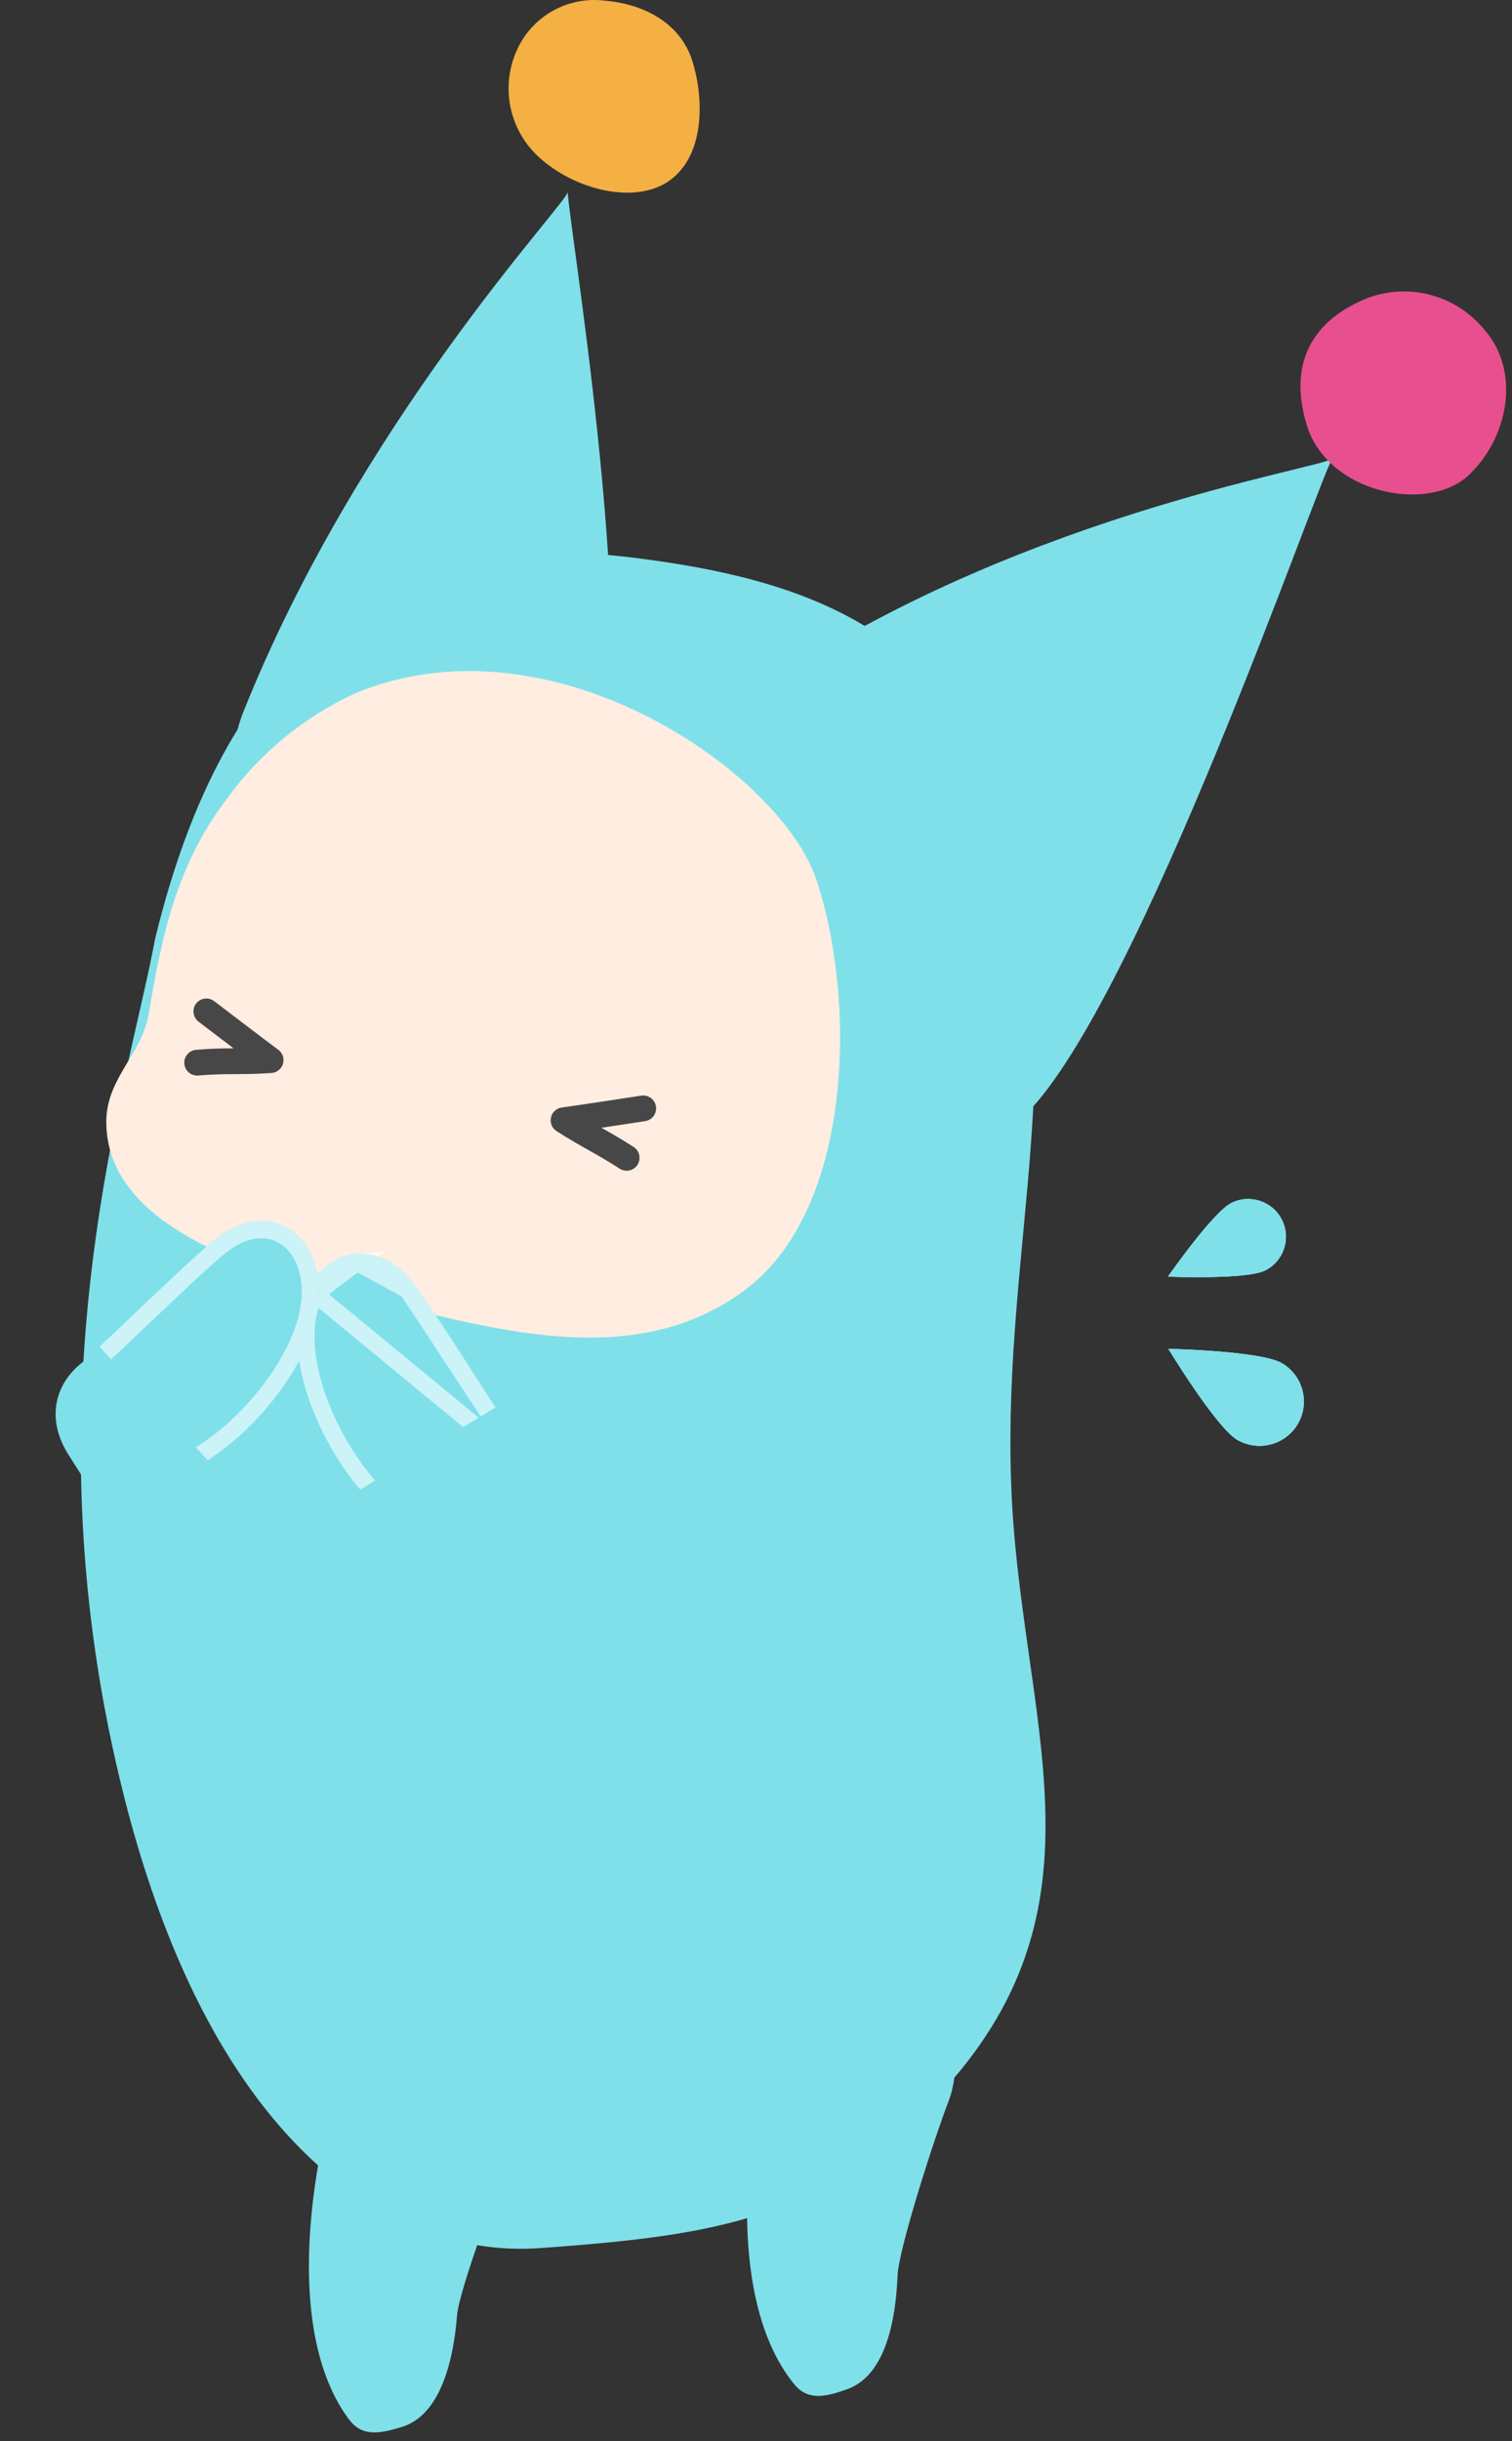 <svg width="88" height="142" viewBox="0 0 88 142" fill="none" xmlns="http://www.w3.org/2000/svg">
<rect x="0" y="0" width="88" height="142" fill="#333333" stroke="none"/>
<path d="M14.176 41.382C20.848 24.686 32.767 12.067 33.047 11.186C33.047 12.685 37.033 36.201 35.081 45.352C34.068 50.063 29.439 55.837 22.66 54.989C15.881 54.14 11.87 47.164 14.176 41.382Z" fill="#7FE0EA"/>
<path d="M31.342 9.119C30.41 8.261 29.809 7.103 29.645 5.847C29.481 4.591 29.764 3.318 30.445 2.249C30.953 1.467 31.672 0.845 32.519 0.454C33.365 0.064 34.305 -0.079 35.23 0.042C37.528 0.24 39.628 1.376 40.304 3.575C40.946 5.635 41.062 8.904 39.06 10.437C37.059 11.969 33.434 11.062 31.342 9.119Z" fill="#F4B042"/>
<path d="M43.771 40.467C58.457 30.089 76.792 27.289 77.542 26.679C76.718 27.956 66.332 58.209 59.709 64.815C56.299 68.217 50.163 66.462 44.941 62.081C39.719 57.699 38.706 44.1 43.771 40.467Z" fill="#7FE0EA"/>
<path d="M76.049 24.711C74.847 20.708 76.807 18.41 79.698 17.298C80.875 16.883 82.151 16.843 83.351 17.182C84.551 17.521 85.617 18.223 86.403 19.192C88.553 21.663 87.746 25.485 85.505 27.618C83.133 29.892 77.252 28.714 76.049 24.711Z" fill="#E84F8E"/>
<path d="M58.597 47.757C55.442 36.407 46.382 33.631 36.893 32.445C21.993 30.592 13.073 37.988 9.029 54.602C7.48 62.986 1.665 80.135 6.739 102.498C11.615 124.053 22.224 131.433 31.449 130.774C41.877 130.025 47.758 129.045 54.388 122.142C65.203 110.866 59.272 99.961 58.844 86.115C58.391 72.409 62.394 61.397 58.597 47.757Z" fill="#7FE0EA"/>
<path d="M30.016 124.696C29.126 126.78 26.721 133.163 26.598 134.712C26.474 136.26 25.996 140.337 23.443 141.161C21.993 141.622 21.03 141.721 20.297 140.724C15.354 134.069 19.473 119.218 22.01 115.479C25.552 110.306 32.33 119.293 30.016 124.696Z" fill="#7FE0EA"/>
<path d="M55.211 122.225C54.388 124.342 52.304 130.824 52.238 132.372C52.172 133.921 51.884 138.023 49.363 138.962C47.938 139.489 46.974 139.629 46.2 138.665C41.003 132.232 44.421 117.25 46.818 113.37C50.129 108.041 57.295 116.723 55.211 122.225Z" fill="#7FE0EA"/>
<path d="M20.707 40.319C17.707 41.686 15.114 43.813 13.187 46.489C10.321 50.261 9.423 54.346 8.657 58.967C8.27 61.315 6.252 62.641 6.186 65.161C6.079 72.632 18.582 74.864 24.167 76.223C30.666 77.796 37.519 79.221 43.169 75.185C49.758 70.482 49.816 58.094 47.534 51.233C45.475 44.923 32.066 35.608 20.707 40.319Z" fill="#FFEDE1"/>
<path d="M31.891 86.5C31.665 85.912 31.313 85.381 30.86 84.943C29.934 83.716 25.633 76.733 24.127 74.74C22.119 72.081 19.194 72.464 17.891 75.047C16.276 78.251 18.254 83.247 20.637 86.25C21.804 87.71 25.49 91.634 27.698 90.582L31.891 86.5Z" fill="#7FE0EA"/>
<path d="M30.485 85.275L30.512 85.302C30.835 85.614 31.1 85.98 31.295 86.382L27.414 90.161C27.04 90.312 26.569 90.29 25.997 90.084C25.391 89.866 24.733 89.462 24.082 88.962C22.781 87.962 21.596 86.649 21.028 85.938C19.874 84.484 18.816 82.541 18.245 80.584C17.671 78.614 17.612 76.712 18.337 75.272L30.485 85.275ZM30.485 85.275L30.461 85.244M30.485 85.275L30.461 85.244M30.461 85.244C30.043 84.689 28.977 83.028 27.8 81.193C27.632 80.931 27.462 80.665 27.291 80.399C25.906 78.242 24.467 76.019 23.728 75.042L23.728 75.042M30.461 85.244L23.728 75.042M23.728 75.042C22.802 73.815 21.72 73.356 20.782 73.426M23.728 75.042L20.782 73.426M20.782 73.426C19.843 73.497 18.925 74.107 18.337 75.272L20.782 73.426Z" stroke="url(#paint0_linear_698_6322)" stroke-opacity="0.6"/>
<path d="M3.975 84.607C2.864 82.857 2.985 80.917 4.498 79.5C5.712 78.519 10.512 73.755 12.438 72.159C15.002 70.035 17.759 71.083 18.429 73.89C19.27 77.385 16.19 81.789 13.206 84.142C11.732 85.294 7.28 88.278 5.325 86.732L3.975 84.607Z" fill="#7FE0EA"/>
<path d="M17.943 74.007L17.943 74.006C17.641 72.741 16.89 71.937 15.993 71.652C15.097 71.367 13.94 71.564 12.758 72.544C11.811 73.329 10.144 74.904 8.546 76.423C8.421 76.541 8.297 76.659 8.173 76.777C6.743 78.136 5.413 79.4 4.827 79.877C4.161 80.506 3.819 81.23 3.751 81.974C3.682 82.727 3.891 83.541 4.398 84.339L5.697 86.386C6.04 86.625 6.512 86.712 7.118 86.644C7.761 86.572 8.493 86.33 9.24 85.993C10.732 85.319 12.178 84.311 12.898 83.748C14.342 82.609 15.813 80.969 16.817 79.198C17.826 77.416 18.321 75.577 17.943 74.007Z" stroke="url(#paint1_linear_698_6322)" stroke-opacity="0.6"/>
<path d="M12.01 58.835C13.328 59.832 14.563 60.787 15.749 61.669C14.011 61.792 13.213 61.669 11.475 61.817" stroke="#474747" stroke-width="1.5" stroke-linecap="round" stroke-linejoin="round"/>
<path d="M37.436 64.477C35.789 64.725 34.265 64.963 32.799 65.169C34.265 66.108 35.014 66.413 36.472 67.352" stroke="#474747" stroke-width="1.5" stroke-linecap="round" stroke-linejoin="round"/>
<path d="M75.541 82.818C74.828 84.052 73.251 84.475 72.017 83.762C70.783 83.05 68 78.464 68 78.464C68 78.464 73.363 78.581 74.597 79.294C75.831 80.006 76.253 81.584 75.541 82.818Z" fill="#7FE0EA"/>
<path d="M75.541 82.818C74.828 84.052 73.251 84.475 72.017 83.762C70.783 83.05 68 78.464 68 78.464C68 78.464 73.363 78.581 74.597 79.294C75.831 80.006 76.253 81.584 75.541 82.818Z" fill="#7FE0EA"/>
<path d="M75.541 82.818C74.828 84.052 73.251 84.475 72.017 83.762C70.783 83.05 68 78.464 68 78.464C68 78.464 73.363 78.581 74.597 79.294C75.831 80.006 76.253 81.584 75.541 82.818Z" fill="#7FE0EA"/>
<path d="M74.613 70.966C75.153 72.052 74.71 73.37 73.624 73.909C72.538 74.449 67.977 74.264 67.977 74.264C67.977 74.264 70.584 70.517 71.669 69.977C72.755 69.438 74.073 69.88 74.613 70.966Z" fill="#7FE0EA"/>
<path d="M74.613 70.966C75.153 72.052 74.71 73.37 73.624 73.909C72.538 74.449 67.977 74.264 67.977 74.264C67.977 74.264 70.584 70.517 71.669 69.977C72.755 69.438 74.073 69.88 74.613 70.966Z" fill="#7FE0EA"/>
<path d="M74.613 70.966C75.153 72.052 74.71 73.37 73.624 73.909C72.538 74.449 67.977 74.264 67.977 74.264C67.977 74.264 70.584 70.517 71.669 69.977C72.755 69.438 74.073 69.88 74.613 70.966Z" fill="#7FE0EA"/>
<defs>
<linearGradient id="paint0_linear_698_6322" x1="16.999" y1="75.5" x2="25.499" y2="89.5" gradientUnits="userSpaceOnUse">
<stop stop-color="white"/>
<stop offset="0.708" stop-color="white"/>
<stop offset="0.708" stop-color="white" stop-opacity="0"/>
<stop offset="1" stop-color="white" stop-opacity="0"/>
</linearGradient>
<linearGradient id="paint1_linear_698_6322" x1="18.998" y1="75" x2="6.998" y2="86.5" gradientUnits="userSpaceOnUse">
<stop stop-color="white"/>
<stop offset="0.713" stop-color="white"/>
<stop offset="0.714" stop-color="white" stop-opacity="0"/>
</linearGradient>
</defs>
</svg>
